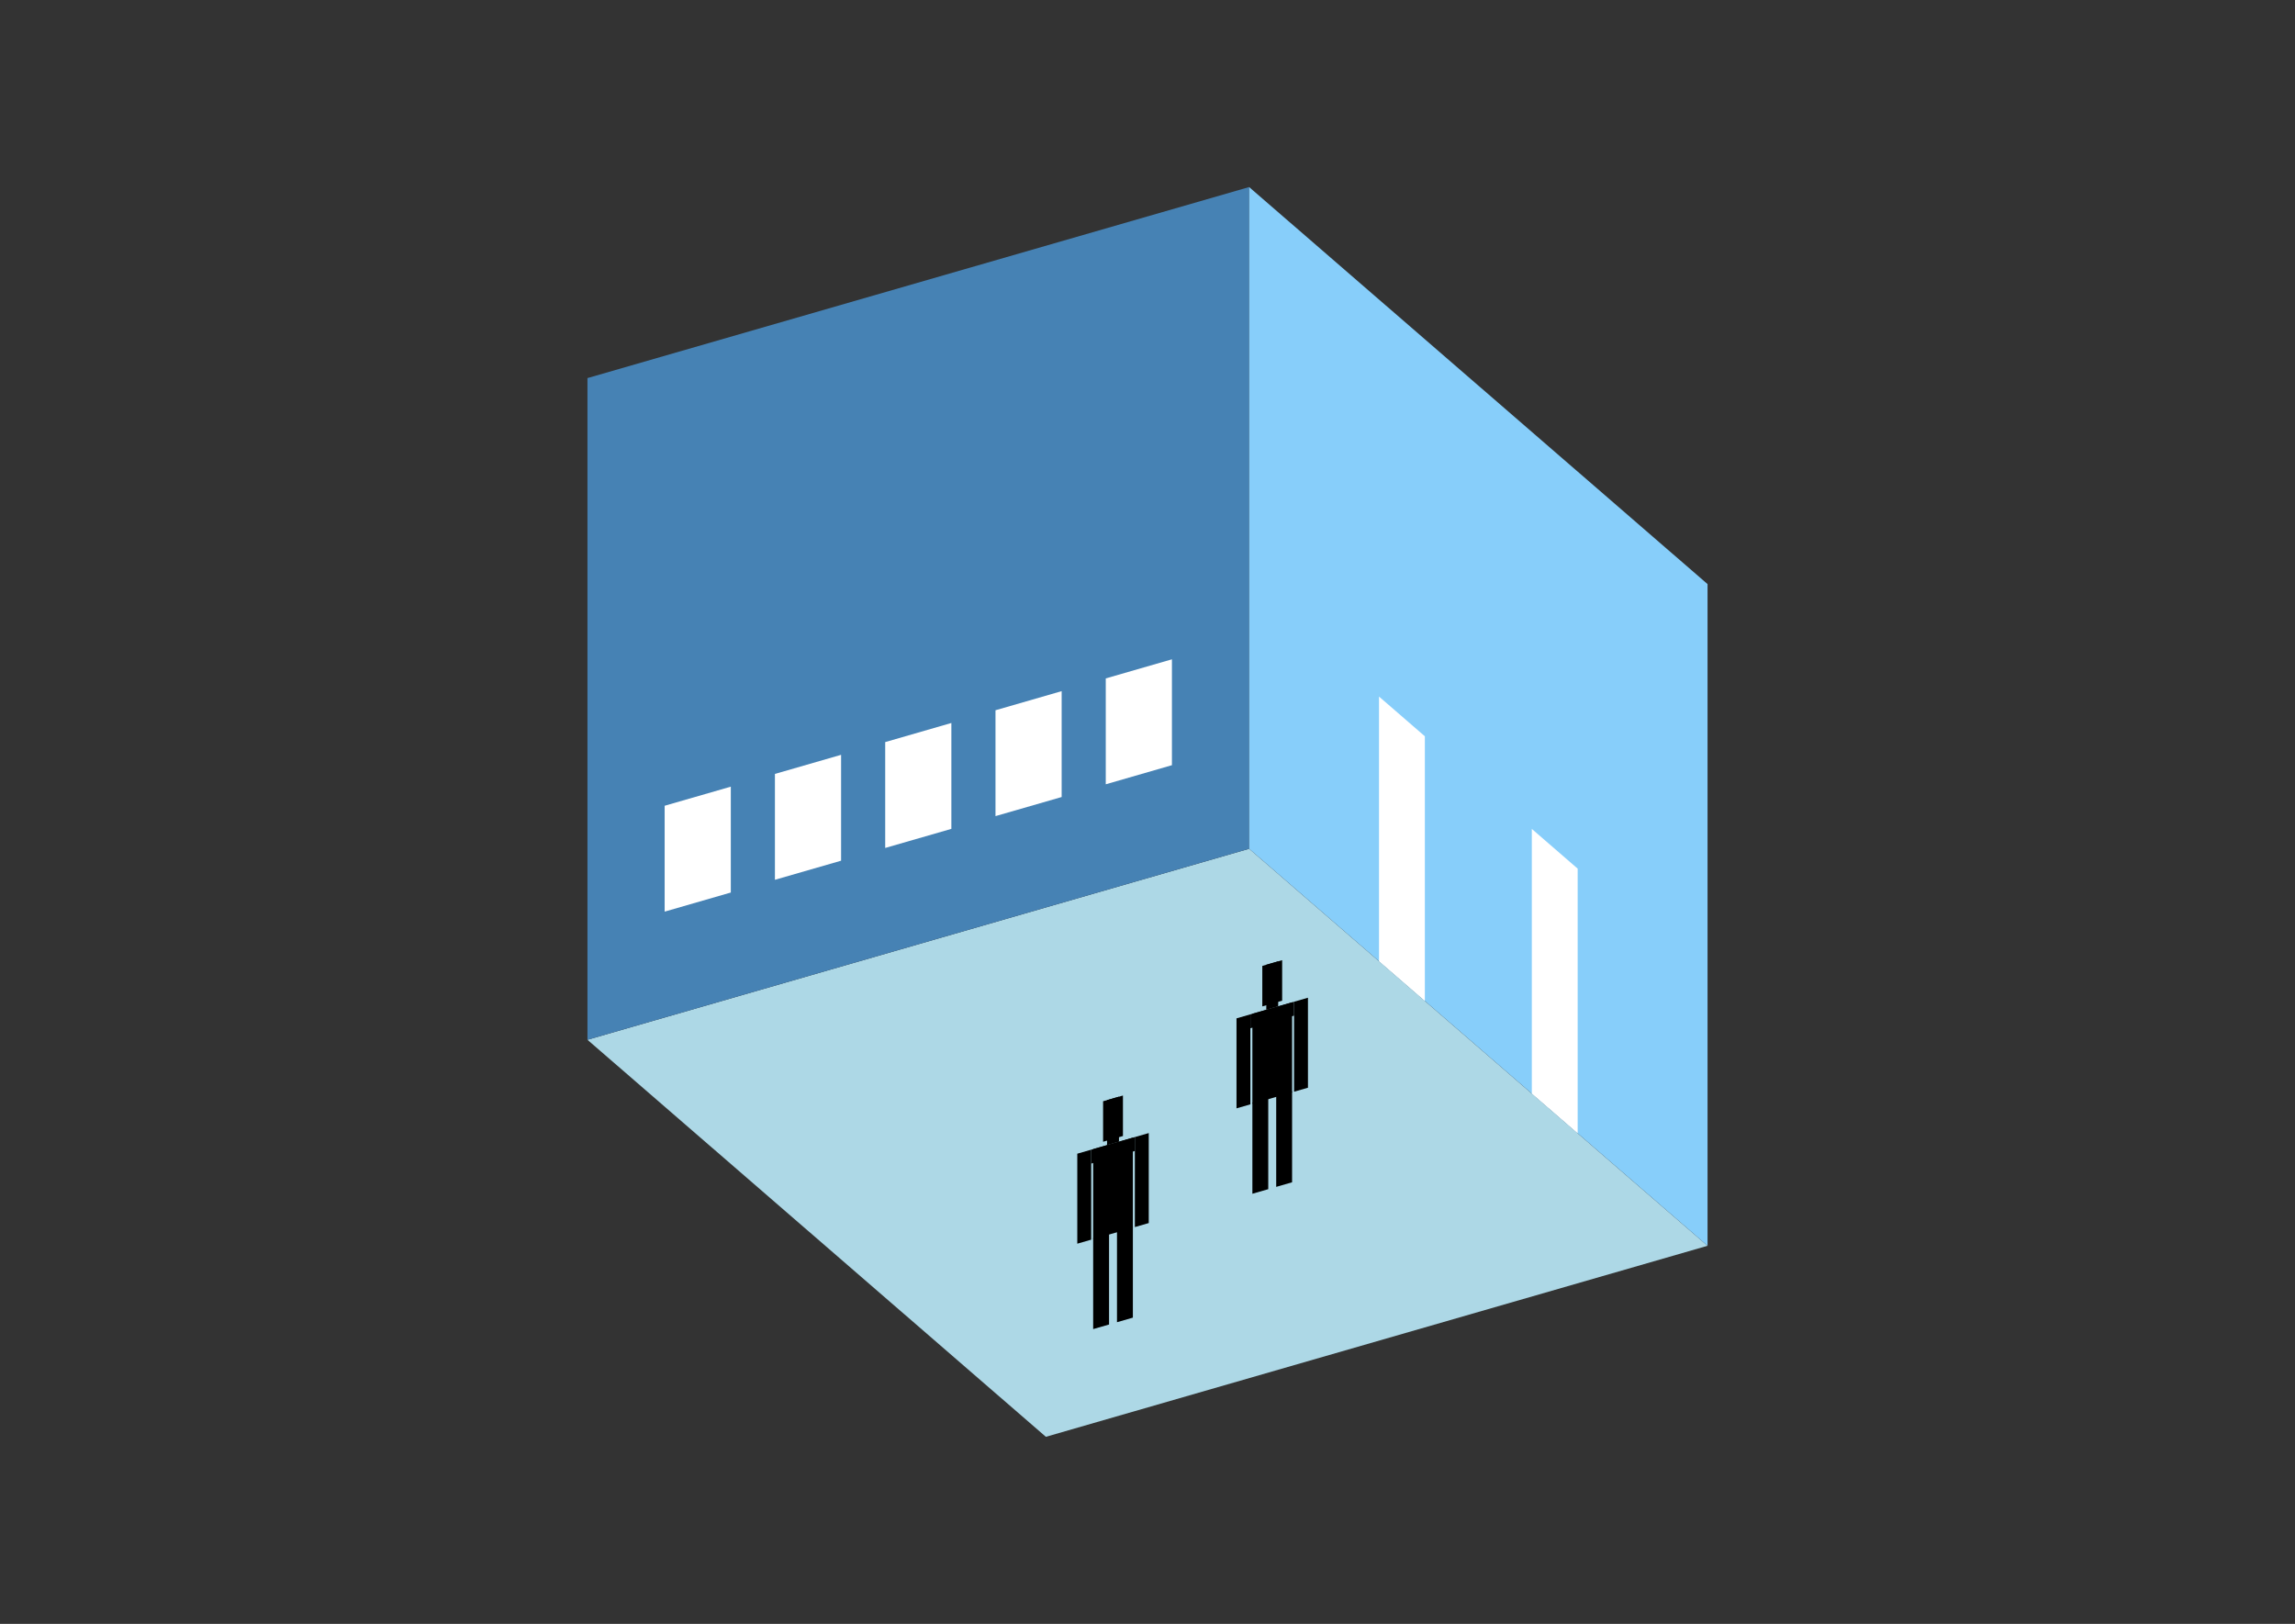 <?xml version="1.0" encoding="UTF-8"?>
<svg
  xmlns="http://www.w3.org/2000/svg"
  width="848"
  height="600"
  style="background-color:white"
>
  <rect width="100%" height="100%" fill="#333333" stroke="none"/>
  <polygon fill="lightblue" points="386.449,530.88 217.063,384.187 461.551,313.609 630.937,460.302" />
  <polygon fill="steelblue" points="217.063,384.187 217.063,139.698 461.551,69.12 461.551,313.609" />
  <polygon fill="lightskyblue" points="630.937,460.302 630.937,215.813 461.551,69.12 461.551,313.609" />
  <polygon fill="white" points="526.482,369.841 526.482,272.046 509.544,257.376 509.544,355.172" />
  <polygon fill="white" points="582.945,418.739 582.945,320.943 566.006,306.274 566.006,404.069" />
  <polygon fill="white" points="245.586,336.834 245.586,297.716 270.035,290.658 270.035,329.777" />
  <polygon fill="white" points="286.334,325.071 286.334,285.953 310.783,278.895 310.783,318.014" />
  <polygon fill="white" points="327.082,313.308 327.082,274.19 351.531,267.133 351.531,306.251" />
  <polygon fill="white" points="367.83,301.545 367.83,262.427 392.279,255.37 392.279,294.488" />
  <polygon fill="white" points="408.578,289.783 408.578,250.664 433.027,243.607 433.027,282.725" />
  <polygon fill="hsl(360.0,50.0%,50.66%)" points="462.753,441.075 462.753,407.493 468.621,405.799 468.621,439.382" />
  <polygon fill="hsl(360.0,50.0%,50.66%)" points="477.423,436.841 477.423,403.258 471.555,404.952 471.555,438.535" />
  <polygon fill="hsl(360.0,50.0%,50.66%)" points="456.886,409.519 456.886,376.268 462.02,374.786 462.02,408.037" />
  <polygon fill="hsl(360.0,50.0%,50.66%)" points="478.156,403.379 478.156,370.128 483.29,368.646 483.29,401.896" />
  <polygon fill="hsl(360.0,50.0%,50.66%)" points="462.02,379.921 462.02,374.786 478.156,370.128 478.156,375.262" />
  <polygon fill="hsl(360.0,50.0%,50.66%)" points="462.753,407.825 462.753,374.575 477.423,370.34 477.423,403.59" />
  <polygon fill="hsl(360.0,50.0%,50.66%)" points="466.421,371.853 466.421,356.891 473.755,354.773 473.755,369.736" />
  <polygon fill="hsl(360.0,50.0%,50.66%)" points="467.888,373.092 467.888,356.467 472.288,355.197 472.288,371.822" />
  <polygon fill="hsl(360.0,50.0%,42.218%)" points="403.925,491.081 403.925,457.498 409.793,455.804 409.793,489.387" />
  <polygon fill="hsl(360.0,50.0%,42.218%)" points="418.594,486.846 418.594,453.263 412.727,454.957 412.727,488.54" />
  <polygon fill="hsl(360.0,50.0%,42.218%)" points="398.057,459.525 398.057,426.274 403.192,424.792 403.192,458.042" />
  <polygon fill="hsl(360.0,50.0%,42.218%)" points="419.328,453.384 419.328,420.134 424.462,418.652 424.462,451.902" />
  <polygon fill="hsl(360.0,50.0%,42.218%)" points="403.192,429.926 403.192,424.792 419.328,420.134 419.328,425.268" />
  <polygon fill="hsl(360.0,50.0%,42.218%)" points="403.925,457.831 403.925,424.58 418.594,420.346 418.594,453.596" />
  <polygon fill="hsl(360.0,50.0%,42.218%)" points="407.592,421.859 407.592,406.896 414.927,404.779 414.927,419.742" />
  <polygon fill="hsl(360.0,50.0%,42.218%)" points="409.059,423.098 409.059,406.473 413.46,405.202 413.46,421.828" />
</svg>

